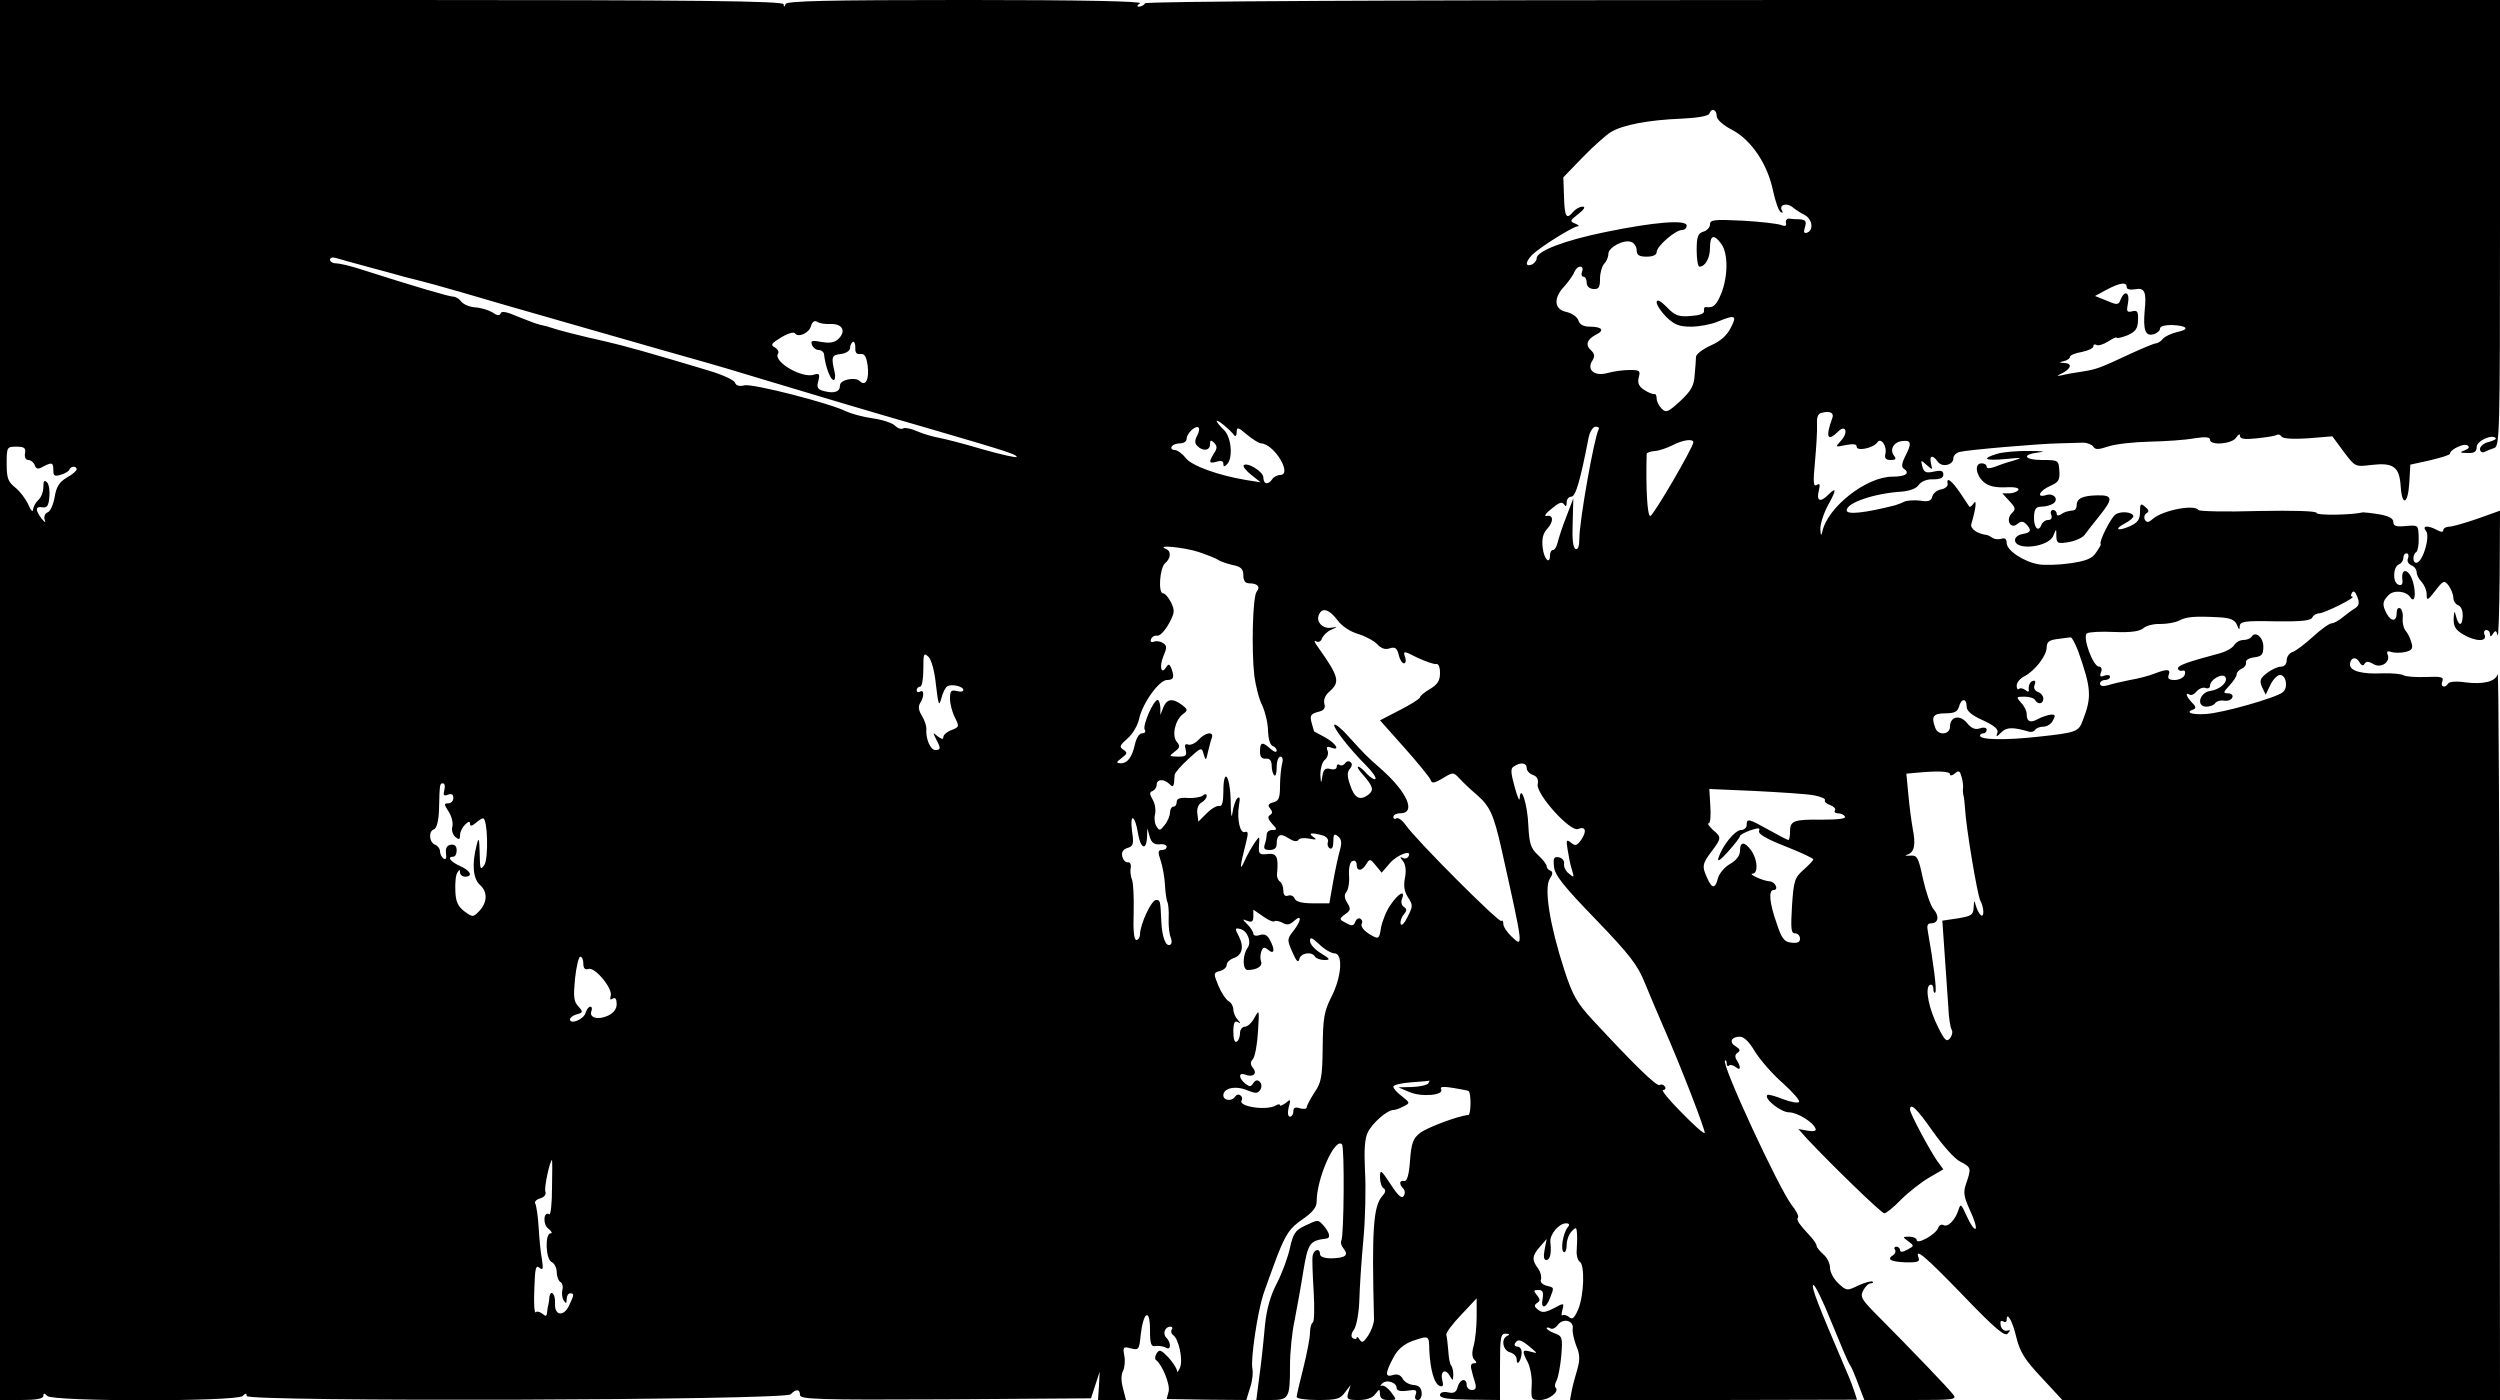 <?xml version="1.0" standalone="no"?>
<!DOCTYPE svg PUBLIC "-//W3C//DTD SVG 20010904//EN"
 "http://www.w3.org/TR/2001/REC-SVG-20010904/DTD/svg10.dtd">
<svg version="1.0" xmlns="http://www.w3.org/2000/svg"
 width="750pt" height="420pt" viewBox="0 0 750 420"
 preserveAspectRatio="xMidYMid meet">
<g transform="translate(0,420) scale(0.1,-0.1)"
fill="#000000" stroke="none">
<path d="M0 2100 l0 -2100 65 0 c44 0 65 4 65 12 0 9 3 9 12 0 17 -17 569 -17
586 0 9 9 12 9 12 0 0 -18 1613 -13 1632 5 16 17 28 16 28 -2 0 -13 53 -15
437 -13 l436 3 13 40 13 40 -2 -42 -3 -43 42 0 42 0 -9 35 c-6 22 -6 41 0 52
5 10 7 31 4 46 -5 26 -3 28 19 22 24 -6 26 -4 30 40 8 70 28 82 28 16 0 -44 3
-52 18 -49 9 1 23 -1 30 -5 15 -10 16 15 1 30 -12 12 -4 33 12 33 6 0 8 -4 4
-9 -3 -5 -1 -12 4 -16 17 -10 31 -75 21 -98 -5 -12 -9 -16 -9 -9 -1 7 -12 25
-26 40 -21 22 -27 25 -35 12 -5 -8 -6 -17 -2 -20 19 -14 43 -74 38 -94 l-6
-23 119 -2 120 -1 11 36 c7 19 10 46 7 60 -5 27 15 165 33 221 7 21 26 73 42
116 26 66 38 83 74 108 31 21 44 37 44 54 0 70 55 194 76 172 8 -8 6 -276 -2
-289 -3 -5 0 -16 7 -24 16 -20 5 -28 -37 -29 -21 0 -34 5 -34 13 0 18 -18 15
-22 -5 -2 -9 0 -57 3 -107 3 -50 2 -93 -3 -94 -4 -2 -8 -16 -8 -30 0 -15 -9
-62 -20 -106 -11 -43 -20 -82 -20 -87 0 -5 29 -9 64 -9 56 0 67 3 81 23 l17
22 -7 -22 c-6 -21 -3 -23 31 -23 23 0 42 6 50 18 13 16 13 16 14 0 0 -13 8
-18 25 -18 26 0 26 0 8 24 -10 13 -22 21 -28 19 -5 -3 -5 -1 1 6 13 14 44 4
44 -13 0 -8 11 -11 32 -8 26 4 30 2 25 -12 -4 -10 -1 -16 7 -16 7 0 12 10 11
22 -1 15 -9 22 -24 23 -13 1 -28 9 -33 19 -6 11 -16 15 -29 11 -24 -8 -24 5 1
52 13 25 31 40 57 50 51 17 50 18 51 -29 3 -58 15 -101 32 -106 9 -3 11 2 7
17 -7 27 9 37 22 14 10 -17 10 -16 11 3 0 11 -3 23 -6 27 -4 3 -8 23 -9 44 -2
21 -4 43 -6 48 -2 6 18 33 44 60 l47 50 0 -55 c0 -30 -4 -69 -9 -87 -6 -21 -5
-35 2 -42 8 -8 8 -11 -2 -11 -7 0 -10 -7 -7 -17 2 -10 7 -28 11 -40 5 -17 2
-23 -9 -23 -9 0 -16 7 -16 15 0 23 -21 18 -27 -6 -4 -16 -12 -20 -29 -16 -15
3 -24 -1 -24 -8 0 -10 25 -13 90 -14 l90 -1 0 100 c0 89 2 100 18 99 10 0 12
-3 5 -6 -21 -8 -15 -44 7 -50 11 -3 20 -12 20 -21 0 -22 13 -6 15 18 1 11 -5
20 -12 20 -8 0 -11 5 -8 10 9 14 17 12 45 -11 24 -20 24 -20 2 -14 -26 7 -27
3 -8 -33 7 -15 13 -46 11 -69 -2 -41 -1 -43 25 -43 27 0 59 25 47 37 -4 3 -2
13 3 22 5 10 11 43 14 75 4 53 3 58 -20 66 -13 5 -24 12 -24 15 0 4 5 3 11 0
6 -4 16 1 23 11 16 21 49 12 44 -13 -1 -10 4 -33 11 -51 11 -26 11 -41 3 -70
-6 -20 -14 -49 -17 -65 l-5 -27 430 0 431 1 -7 22 c-4 12 -14 40 -24 62 -89
208 -107 255 -100 260 4 3 29 -48 55 -113 26 -64 50 -121 55 -127 4 -5 15 -31
25 -58 l18 -47 140 0 c131 0 139 1 126 17 -12 16 -110 119 -237 247 -38 39
-42 47 -32 65 6 12 16 21 22 21 6 0 9 2 6 5 -3 3 -22 -2 -42 -11 -35 -17 -36
-17 -61 6 -14 13 -25 34 -25 47 0 13 -9 31 -20 40 -11 10 -20 21 -20 25 0 5
-8 17 -17 27 -37 40 -45 52 -39 58 3 4 -5 21 -19 38 -40 53 -211 422 -200 433
3 3 5 -1 5 -8 0 -7 3 -10 7 -7 3 4 12 2 20 -4 15 -13 17 -1 3 21 -6 9 -5 17 3
22 9 6 7 11 -6 19 -21 12 -13 29 13 29 12 0 29 -17 45 -45 15 -24 52 -67 83
-94 31 -28 53 -53 49 -57 -4 -4 -26 0 -49 9 -23 9 -44 15 -46 12 -11 -11 41
-52 65 -52 25 0 74 -30 80 -50 2 -6 -7 -8 -24 -5 l-28 5 25 -28 c68 -73 224
-225 233 -225 5 0 28 18 50 41 22 22 60 52 84 66 l43 25 -19 26 c-24 35 -81
142 -81 153 0 23 21 3 69 -66 29 -41 65 -82 82 -90 33 -17 33 -20 18 -64 -10
-28 -8 -40 11 -82 13 -27 20 -52 17 -55 -4 -4 -15 12 -26 36 -18 39 -19 41
-26 19 -10 -30 -32 -52 -45 -44 -6 3 -13 -1 -16 -10 -8 -19 -64 -50 -64 -35 0
5 -10 10 -22 10 -21 0 -21 -1 -3 -14 18 -13 18 -14 -3 -25 -14 -8 -22 -8 -22
-1 0 5 -5 10 -11 10 -5 0 -8 -4 -4 -9 3 -5 1 -12 -5 -16 -21 -13 -9 -20 36
-22 36 -1 44 2 40 13 -13 33 19 6 133 -112 96 -100 125 -124 134 -115 9 10 9
12 -2 9 -8 -2 -17 5 -19 16 -2 11 0 16 7 12 6 -4 11 -2 11 4 0 28 18 -4 29
-52 11 -44 25 -67 76 -121 l62 -67 657 0 656 0 -1 1098 c-1 603 -3 1089 -6
1080 -6 -23 -43 -32 -98 -25 -25 4 -47 2 -50 -3 -10 -16 -25 -11 -18 6 5 13
-3 15 -49 13 -30 -1 -60 1 -67 5 -6 4 -35 7 -64 6 -61 -3 -97 7 -97 26 0 21
18 26 28 8 6 -11 12 -13 16 -5 5 8 12 7 26 -1 22 -14 52 5 43 28 -4 10 0 12
11 8 9 -3 28 -3 42 0 20 5 24 11 18 29 -3 12 -11 28 -18 36 -6 8 -9 24 -8 36
2 13 -2 26 -7 30 -7 3 -11 -2 -11 -14 0 -26 -16 -27 -30 -2 -14 27 -13 37 6
56 16 16 53 12 65 -7 13 -20 18 10 8 46 -11 39 -36 45 -32 8 2 -15 -2 -20 -12
-16 -18 7 -16 54 2 61 7 3 13 11 13 19 0 8 4 14 10 14 5 0 7 -7 4 -15 -4 -8 1
-17 10 -21 9 -3 16 -13 16 -21 0 -8 7 -21 15 -29 8 -9 15 -25 15 -37 0 -20 3
-19 26 11 24 31 27 32 40 15 7 -10 14 -26 14 -36 0 -10 7 -20 15 -23 9 -4 14
-17 13 -35 -2 -30 -13 -27 -21 6 -3 14 -5 11 -6 -10 -1 -24 6 -35 28 -48 37
-22 73 -23 65 -2 -4 8 -1 15 5 15 6 0 11 -6 11 -12 0 -9 3 -9 9 1 7 11 10 10
14 -5 2 -10 5 69 6 178 l1 196 -67 -24 c-38 -13 -76 -24 -85 -24 -10 0 -18 -5
-18 -10 0 -7 -6 -7 -19 0 -28 15 -46 13 -33 -3 13 -15 -8 -89 -27 -95 -13 -4
-15 24 -2 32 4 3 8 22 7 43 -1 38 -1 38 -38 35 -29 -3 -38 0 -38 12 0 11 -14
18 -42 23 -24 4 -46 6 -49 6 -31 -8 -139 -10 -139 -2 0 6 -67 8 -175 6 -97 -3
-178 -1 -180 3 -11 18 -108 -1 -137 -27 -12 -11 -18 -11 -23 -3 -4 7 -2 16 4
20 9 5 8 10 -4 20 -13 11 -15 9 -15 -16 0 -23 -7 -32 -31 -43 -37 -16 -48 -9
-14 9 14 7 25 17 25 21 0 13 -39 17 -54 5 -14 -10 -50 -82 -44 -88 2 -2 -5
-13 -14 -26 -12 -18 -30 -25 -78 -32 -35 -5 -77 -6 -94 -3 -46 8 -96 42 -96
64 0 12 -5 16 -15 13 -8 -3 -20 -2 -27 2 -7 5 -15 9 -18 9 -29 4 -50 19 -46
33 14 47 17 77 7 62 -5 -8 -11 -12 -13 -10 -2 3 -15 22 -28 42 -25 37 -42 49
-37 26 1 -7 -8 -14 -19 -16 -12 -2 -24 -11 -27 -21 -3 -14 -12 -17 -36 -13
-17 2 -39 1 -48 -3 -10 -5 -22 -9 -28 -11 -91 -23 -145 -29 -145 -15 0 23 84
51 164 56 24 2 45 9 52 20 8 11 25 18 44 17 20 0 30 4 30 14 0 12 -7 14 -29 9
-23 -5 -29 -2 -34 15 -5 21 -5 21 13 5 18 -16 18 -16 13 4 -6 25 5 28 21 5 13
-17 46 -9 46 11 0 8 8 16 18 19 21 6 239 25 302 26 25 1 56 1 69 2 13 0 27 -6
31 -12 6 -10 16 -9 46 1 22 7 77 13 124 14 47 1 106 5 133 10 32 5 47 4 47 -4
0 -19 68 -13 79 7 6 9 11 12 11 4 0 -9 14 -11 51 -7 28 3 54 7 59 10 5 3 11 1
15 -5 4 -6 35 -8 79 -5 l73 6 34 -46 c34 -45 34 -46 82 -40 67 8 85 -5 89 -63
4 -63 22 -56 26 11 l3 53 59 13 c33 8 60 16 60 20 0 12 41 32 52 25 8 -5 5
-10 -8 -15 -16 -6 -15 -8 9 -8 20 -1 27 4 27 18 0 18 45 39 57 27 3 -3 -6 -8
-21 -12 -14 -3 -26 -13 -26 -21 0 -8 6 -12 13 -9 6 3 20 9 30 12 16 6 17 47
17 675 l0 669 -2029 0 c-1324 0 -2032 -4 -2036 -10 -3 -6 -12 -10 -18 -10 -7
0 -6 4 3 10 10 6 -171 10 -522 10 -420 0 -537 -3 -541 -12 -4 -10 -6 -10 -6
-1 -1 10 -255 13 -1176 13 l-1175 0 0 -2100z m5150 1752 c0 -10 18 -27 47 -42
57 -30 106 -103 122 -182 7 -32 17 -61 23 -64 6 -4 8 -2 4 4 -10 17 13 25 31
11 8 -7 25 -18 37 -24 23 -12 28 -46 7 -53 -9 -3 -11 1 -6 17 5 17 2 21 -14
23 -12 0 -27 1 -33 2 -7 1 -12 -5 -10 -13 2 -9 -3 -11 -15 -6 -10 4 -62 10
-115 13 -85 4 -98 3 -98 -11 0 -9 -9 -19 -20 -22 -16 -5 -20 -15 -20 -56 0
-27 4 -49 8 -49 18 0 32 26 32 57 0 38 12 42 34 11 21 -29 20 -97 0 -148 -15
-36 -24 -45 -47 -41 -4 0 -6 -5 -5 -11 2 -9 -12 -14 -40 -16 -36 -3 -47 1 -72
27 -20 20 -30 24 -30 14 0 -8 13 -28 29 -44 24 -23 38 -29 74 -29 25 0 61 7
80 15 53 22 59 19 39 -19 -11 -22 -31 -40 -59 -52 -24 -11 -44 -26 -45 -34 0
-8 -2 -33 -4 -55 -2 -32 -10 -47 -43 -78 -37 -34 -43 -36 -56 -23 -8 8 -15 22
-15 30 0 9 -3 15 -7 14 -5 -1 -18 4 -30 12 -16 10 -21 21 -17 37 6 21 3 23
-27 23 -19 0 -48 -4 -66 -9 -39 -11 -64 9 -46 37 8 13 7 21 -4 31 -18 16 -12
33 15 47 27 13 18 24 -19 24 -18 0 -30 6 -34 19 -3 10 -19 21 -35 25 -38 7
-41 42 -6 78 12 14 26 33 29 42 4 9 11 16 18 16 6 0 9 -7 5 -15 -3 -8 -1 -15
4 -15 6 0 10 -8 10 -18 0 -11 8 -18 20 -19 16 -1 20 4 20 31 0 17 6 38 12 44
7 7 13 20 13 30 0 20 47 45 69 36 9 -3 16 -15 16 -25 0 -14 7 -19 30 -19 19 0
30 5 30 14 0 17 56 66 76 66 8 0 14 6 14 13 0 19 -97 11 -243 -19 -123 -25
-207 -57 -207 -79 0 -7 -7 -15 -15 -19 -20 -7 -19 8 1 29 23 23 122 85 137 86
6 0 3 4 -7 8 -17 7 -17 9 9 29 18 14 22 22 13 22 -9 0 -21 -7 -28 -15 -21 -25
-26 -17 -28 44 l-2 59 57 59 c32 33 70 67 86 77 35 21 111 36 212 40 46 2 81
8 83 15 6 18 22 13 22 -7z m-4045 -453 c44 -12 94 -25 110 -30 17 -4 55 -14
85 -22 30 -8 127 -36 215 -62 133 -38 466 -134 605 -173 19 -5 89 -26 155 -46
176 -53 329 -99 510 -151 236 -69 265 -78 265 -86 0 -3 -46 7 -102 23 -57 17
-116 32 -133 35 -16 3 -45 11 -63 19 -18 8 -37 12 -42 9 -6 -4 -17 0 -25 8 -8
8 -38 18 -67 22 -29 4 -65 14 -80 21 -47 24 -280 84 -305 78 -15 -4 -25 -1
-28 8 -3 8 -38 24 -78 36 -180 54 -255 75 -312 88 -68 15 -143 34 -165 42 -8
3 -22 6 -31 8 -9 2 -38 13 -65 24 -32 14 -50 18 -52 10 -3 -8 -11 -7 -25 3
-12 7 -35 14 -52 15 -16 1 -35 9 -41 17 -6 8 -17 15 -24 15 -12 0 -108 28
-274 81 -33 11 -68 19 -78 19 -10 0 -18 5 -18 11 0 6 8 8 18 5 9 -3 53 -15 97
-27z m5275 -60 c0 -7 10 -9 24 -7 30 6 36 -7 30 -64 -5 -58 2 -77 26 -71 11 3
20 11 20 17 0 7 14 11 35 11 47 -2 56 -13 17 -21 -17 -4 -37 -13 -43 -20 -6
-8 -16 -14 -21 -14 -5 0 -39 -14 -76 -31 -96 -45 -103 -47 -147 -54 -22 -3
-49 -8 -60 -11 -17 -3 -16 -2 3 7 26 14 29 29 5 30 -17 1 -17 2 0 6 9 2 17 8
17 13 0 4 16 11 35 14 19 4 35 11 35 17 0 6 4 7 10 4 5 -3 21 2 35 11 14 9 25
14 25 11 0 -3 14 0 32 7 25 11 31 20 32 45 1 27 -2 31 -18 27 -16 -4 -17 0
-12 25 6 32 -10 40 -22 11 -6 -17 -10 -18 -42 -4 l-35 14 35 19 c40 21 60 24
60 8z m-3888 -111 c35 1 47 -21 24 -44 -12 -12 -26 -14 -51 -10 -29 6 -34 4
-29 -9 3 -8 12 -15 20 -15 8 0 15 -6 16 -12 4 -37 19 -78 29 -78 4 0 6 10 3
23 -11 47 -9 52 19 55 15 2 27 10 27 17 0 8 4 16 8 19 5 3 8 -5 8 -17 -1 -15
4 -21 15 -19 12 2 18 -7 22 -35 5 -41 -6 -64 -24 -46 -13 13 -59 4 -59 -13 0
-19 -16 -25 -45 -18 -22 5 -26 11 -20 31 5 21 3 24 -13 19 -36 -12 -123 39
-108 63 4 5 -1 14 -10 19 -13 7 -10 12 20 30 19 12 38 17 41 12 9 -14 43 1 48
22 4 13 10 17 18 13 6 -5 25 -8 41 -7z m3005 -282 c-21 -57 -15 -73 17 -41 23
23 32 -2 9 -27 -18 -20 -18 -20 15 -13 22 4 32 3 32 -5 0 -15 51 -4 62 13 11
16 30 -12 24 -35 -3 -13 2 -18 16 -18 15 0 18 3 10 13 -14 18 -1 42 26 44 26
3 28 -7 7 -47 -9 -18 -11 -31 -5 -35 22 -14 8 -25 -33 -25 -78 0 -195 -92
-210 -165 -3 -14 -5 -12 -6 8 0 16 10 48 24 73 25 45 25 55 -1 29 -23 -23 -35
-18 -28 11 5 21 4 25 -6 19 -10 -6 -11 8 -5 71 4 43 7 93 6 111 -1 23 3 33 16
35 23 6 36 -1 30 -16z m-1795 -51 c4 -6 8 -2 8 8 0 17 4 16 31 -7 17 -14 36
-26 42 -26 40 -2 96 -95 57 -95 -8 0 -19 -6 -23 -12 -12 -19 -27 -16 -27 5 0
17 -49 47 -59 36 -3 -3 7 -16 22 -28 l29 -23 -44 7 c-83 14 -162 42 -181 66
-10 13 -25 24 -33 24 -8 0 -12 5 -9 10 3 6 15 10 26 10 10 0 19 6 19 14 0 16
28 42 36 33 3 -3 1 -14 -5 -25 -7 -13 -7 -22 1 -30 17 -17 38 -14 38 5 0 13 3
14 12 5 10 -10 10 -17 0 -32 -17 -27 -15 -32 8 -25 13 4 20 2 20 -6 0 -10 3
-10 11 -2 19 19 13 83 -10 104 -12 11 -21 23 -21 26 0 7 40 -26 52 -42z m1094
17 c-13 -22 -58 -275 -58 -328 0 -22 -4 -34 -11 -31 -8 3 -11 29 -9 78 l2 74
-21 -55 c-12 -30 -23 -65 -26 -77 -3 -13 -9 -23 -14 -23 -5 0 -9 -7 -9 -15 0
-31 -18 -13 -22 22 -3 27 1 43 14 57 20 22 18 43 -3 38 -8 -1 -1 9 16 22 21
18 31 22 37 13 5 -8 8 -7 8 6 0 9 6 17 14 17 13 0 27 49 52 178 4 18 13 32 21
32 8 0 12 -4 9 -8z m284 -39 c-1 -16 -118 -217 -129 -221 -9 -3 -14 86 -11
186 0 4 11 8 25 9 13 1 36 9 52 17 30 16 63 21 63 9z m-5005 -33 c-2 -12 2
-20 10 -20 7 0 16 -7 19 -15 4 -12 10 -14 25 -5 27 14 31 13 31 -11 0 -17 4
-19 23 -13 12 3 24 11 25 15 4 11 22 12 22 1 0 -4 -13 -16 -30 -25 -23 -14
-31 -28 -36 -58 -4 -23 -13 -43 -21 -46 -8 -3 -12 -13 -9 -22 4 -11 2 -10 -9
3 -20 26 -19 38 3 34 13 -2 18 5 20 31 2 18 -1 38 -7 44 -8 8 -11 4 -11 -15 0
-14 -7 -31 -15 -38 -8 -7 -15 -20 -16 -29 0 -9 -7 -2 -14 15 -8 18 -26 41 -40
52 -21 17 -25 28 -25 71 0 50 1 51 29 51 24 0 29 -4 26 -20z m3521 -296 c27
-9 54 -20 59 -24 6 -4 25 -11 43 -15 25 -5 32 -12 32 -31 0 -17 6 -24 18 -24
25 0 34 -11 22 -25 -12 -14 -16 -175 -7 -253 4 -29 14 -70 24 -89 9 -20 17
-54 17 -76 1 -23 6 -42 14 -45 6 -2 12 -8 12 -14 0 -6 -8 -4 -18 5 -25 23 -32
21 -32 -7 0 -17 5 -23 18 -22 11 1 17 -6 17 -21 0 -11 3 -25 8 -29 4 -4 7 7 7
24 0 18 5 32 11 32 7 0 9 -9 5 -22 -3 -13 -6 -43 -6 -66 0 -36 -4 -45 -20 -49
-15 -4 -18 -9 -10 -18 8 -10 8 -15 0 -20 -8 -5 -6 -13 6 -26 16 -17 16 -19 1
-19 -10 0 -17 -6 -17 -14 0 -8 -3 -21 -6 -30 -4 -12 0 -16 15 -16 14 0 21 6
21 18 0 28 11 34 36 17 14 -9 25 -11 29 -5 3 6 18 7 33 4 21 -4 24 -3 12 5
-17 12 -6 14 27 5 12 -3 19 -12 17 -19 -3 -7 -1 -16 5 -20 7 -4 11 4 11 21 0
22 3 24 14 15 11 -9 12 -20 5 -44 -5 -18 -14 -60 -20 -94 l-11 -63 -49 0 c-34
0 -51 5 -55 14 -3 8 -12 12 -20 9 -9 -3 -14 2 -14 15 0 12 -5 24 -10 27 -6 4
-10 14 -9 23 5 52 -1 63 -28 60 -25 -3 -28 0 -26 26 2 29 2 29 -13 8 -8 -12
-22 -36 -30 -54 -16 -36 -15 -20 4 54 7 28 7 35 -3 32 -15 -6 -25 39 -18 81 4
21 2 27 -5 20 -6 -5 -12 -26 -15 -45 -2 -19 -5 -2 -5 38 -2 78 -22 102 -22 26
0 -30 -4 -44 -12 -42 -6 2 -23 -7 -37 -21 l-26 -26 -3 24 c-2 15 3 28 12 33 9
5 16 14 16 20 0 7 -5 7 -12 1 -7 -5 -28 -8 -45 -7 -23 2 -33 -2 -33 -12 0 -8
-4 -14 -10 -14 -5 0 -10 -8 -10 -17 0 -10 -7 -27 -16 -38 -13 -17 -16 -18 -24
-5 -6 8 -8 25 -5 37 3 13 0 32 -7 44 -10 17 -10 23 0 26 6 3 12 11 12 19 0 17
22 18 38 2 9 -9 12 -9 14 3 0 7 2 19 2 25 1 6 19 27 41 47 39 36 40 36 46 14
6 -20 7 -20 13 8 4 17 9 36 12 43 5 19 -21 14 -40 -7 -10 -11 -24 -17 -31 -15
-10 4 -12 -1 -8 -15 4 -18 1 -21 -23 -21 -27 1 -28 1 -10 15 16 12 17 17 6 30
-15 18 -5 64 18 82 16 12 16 14 -2 28 -28 21 -45 19 -56 -7 l-9 -23 0 23 c-1
12 -4 22 -8 22 -13 0 -46 -77 -39 -89 4 -6 1 -11 -8 -11 -8 0 -17 -14 -21 -32
-9 -40 -22 -58 -44 -58 -13 1 -13 3 4 16 17 13 18 16 5 25 -13 8 -11 13 13 34
15 13 30 39 34 57 9 46 60 118 84 118 20 0 23 8 13 35 -5 13 -9 14 -15 4 -15
-25 -22 0 -9 32 11 26 11 32 -1 40 -8 5 -20 7 -27 4 -8 -3 -12 0 -9 7 2 7 10
12 18 11 8 -2 23 14 35 35 18 33 19 40 7 65 -8 15 -18 27 -24 27 -15 0 -10 76
6 90 18 15 19 37 3 43 -34 14 55 5 98 -9z m3469 -169 c-9 -5 -26 -18 -37 -27
-12 -10 -27 -18 -33 -18 -7 0 -32 -18 -56 -40 -24 -22 -52 -43 -61 -46 -10 -3
-18 -14 -18 -25 0 -11 -7 -19 -17 -19 -10 0 -29 -9 -42 -19 -21 -16 -23 -23
-15 -42 l11 -23 14 29 c8 17 21 30 29 30 19 0 25 -39 8 -52 -22 -17 -180 -62
-230 -65 -44 -3 -64 5 -37 14 8 3 6 10 -5 20 -17 18 -22 33 -7 24 5 -3 14 1
21 10 7 8 19 13 27 10 7 -3 13 0 13 7 0 18 37 39 46 26 9 -15 -16 -38 -46 -42
-32 -5 -42 -47 -11 -47 11 0 23 5 26 10 4 6 16 10 27 8 12 -2 23 3 25 10 3 6
-3 12 -13 12 -15 0 -15 3 4 23 12 13 22 28 22 34 0 6 7 13 15 17 8 3 14 11 13
18 -2 8 9 14 25 16 22 3 27 8 27 32 0 28 -24 48 -35 30 -4 -6 -15 -10 -25 -10
-10 0 -23 -7 -28 -16 -5 -8 -24 -19 -43 -24 -97 -26 -125 -36 -125 -45 0 -5 6
-9 13 -7 8 2 10 -3 7 -13 -3 -8 -17 -15 -30 -15 -17 0 -22 4 -18 15 7 18 -4
19 -43 4 -15 -6 -48 -15 -73 -19 -25 -5 -55 -12 -67 -16 -14 -4 -23 -2 -23 5
0 6 7 11 15 11 8 0 15 4 15 10 0 5 -8 6 -17 3 -12 -5 -15 -2 -10 10 4 10 1 17
-6 17 -18 0 -51 91 -36 100 6 4 43 6 82 4 51 -2 77 2 88 12 8 7 31 13 50 12
19 0 44 4 56 10 22 12 47 14 122 10 33 -2 46 -8 52 -23 6 -15 8 -16 8 -4 1 15
15 17 108 15 77 -1 107 2 110 12 3 6 12 12 21 12 17 1 113 49 99 50 -5 0 -5 5
-1 12 5 7 10 3 16 -13 7 -18 5 -26 -7 -34z m-3053 -35 c13 -18 38 -35 63 -42
22 -7 48 -21 57 -31 11 -12 24 -17 37 -12 16 5 22 1 27 -19 3 -14 10 -26 16
-26 5 0 7 9 3 19 -6 19 -4 19 37 -2 24 -11 49 -20 56 -19 7 2 12 -8 12 -27 0
-23 -7 -34 -30 -48 -16 -9 -30 -21 -30 -25 0 -4 -27 -21 -60 -38 l-60 -31 73
-82 c41 -46 76 -89 79 -97 3 -11 11 -10 36 5 31 19 32 19 50 0 10 -11 34 -34
53 -50 39 -34 50 -59 73 -160 67 -301 67 -299 31 -265 -14 13 -25 30 -25 38 0
9 -3 13 -6 9 -7 -6 -256 243 -287 288 -10 14 -22 23 -28 20 -5 -4 -9 -1 -9 4
0 6 9 11 20 11 50 0 22 64 -59 135 -42 37 -46 41 -94 94 -21 24 -41 40 -44 37
-6 -6 43 -70 94 -121 19 -19 33 -38 29 -42 -3 -3 -14 4 -25 15 -10 12 -22 22
-26 22 -5 0 1 -10 12 -22 33 -38 36 -48 17 -63 -25 -18 -41 -9 -54 31 -9 26
-9 38 0 48 7 9 7 16 1 20 -5 4 -12 2 -16 -4 -4 -6 -11 -8 -16 -5 -5 4 -9 1 -9
-6 0 -6 -8 -9 -19 -6 -15 4 -21 -1 -24 -22 -4 -24 -4 -23 -6 5 0 17 5 37 13
44 8 6 12 19 9 27 -5 13 -2 15 11 10 28 -11 14 13 -19 31 -17 9 -31 17 -32 17
-1 0 -4 12 -8 26 -6 22 -3 27 18 33 19 4 24 11 20 25 -3 12 3 26 16 37 32 28
28 44 -36 134 -10 13 -12 21 -5 16 7 -4 15 -1 18 9 4 9 16 21 28 26 20 9 20 9
1 6 -25 -5 -47 16 -39 37 9 25 31 19 56 -14z m2222 -92 c40 -113 42 -139 14
-210 -12 -33 -19 -36 -132 -48 -98 -11 -176 -10 -176 3 0 4 5 7 10 7 6 0 10 5
10 11 0 6 -9 8 -20 4 -14 -5 -26 0 -39 16 -21 26 -51 20 -51 -11 0 -24 -35
-28 -44 -4 -13 34 -7 44 30 44 27 0 37 5 41 20 7 26 23 26 23 0 0 -13 15 -26
49 -41 36 -17 47 -27 43 -38 -5 -13 -2 -12 12 2 16 16 35 16 83 2 7 -2 15 0
18 5 4 6 15 10 25 10 11 0 24 8 29 19 8 15 7 18 -7 17 -9 -1 -27 -7 -38 -13
-23 -13 -34 -8 -34 15 0 9 -7 24 -17 34 -15 17 -15 18 10 18 14 0 29 -4 32
-10 9 -15 25 -12 25 4 0 8 -7 17 -16 20 -10 4 -14 12 -10 22 4 10 1 14 -6 11
-7 -2 -12 -12 -12 -21 2 -12 -1 -14 -10 -6 -7 5 -16 7 -19 3 -4 -3 -7 1 -7 10
0 9 10 22 23 28 32 17 66 61 67 86 0 17 7 23 33 26 17 2 35 5 39 5 3 1 13 -17
22 -40z m-3426 -104 c7 -59 9 -65 16 -39 4 16 12 33 18 36 13 8 48 0 48 -11 0
-5 -9 -6 -20 -3 -17 4 -20 0 -20 -23 0 -16 7 -42 15 -57 13 -26 13 -28 -10
-37 -14 -5 -25 -15 -25 -21 0 -8 -5 -7 -17 2 -15 13 -15 12 -5 -8 15 -28 15
-33 -2 -33 -15 0 -29 34 -27 62 1 9 -5 27 -13 40 -10 16 -12 28 -6 38 13 20
13 43 0 35 -5 -3 -10 -1 -10 4 0 6 5 11 10 11 6 0 10 23 10 52 0 48 1 51 16
37 9 -10 18 -44 22 -85z m1772 -248 c0 -8 8 -17 19 -21 12 -4 17 -13 14 -28
-5 -29 97 -143 121 -134 23 9 27 -6 10 -32 -13 -18 -18 -20 -31 -9 -14 11 -15
8 -10 -22 3 -19 8 -46 13 -60 7 -23 6 -24 -9 -11 -10 7 -16 21 -15 29 2 9 -5
18 -15 20 -15 3 -18 -2 -15 -28 2 -25 29 -59 125 -158 103 -107 126 -137 148
-192 15 -36 39 -94 55 -130 53 -120 128 -315 124 -319 -3 -3 -34 25 -70 62
-37 37 -61 67 -55 67 7 0 9 5 6 10 -4 6 -11 8 -16 5 -8 -6 -74 58 -200 194
-49 53 -61 74 -87 154 -43 133 -60 242 -43 270 10 15 10 22 2 25 -6 2 -11 8
-11 13 0 6 -12 21 -26 34 -22 20 -26 34 -29 88 -2 63 -23 128 -26 82 0 -11 -7
4 -15 34 -12 44 -13 56 -2 62 20 13 38 11 38 -5z m1270 -19 c0 -5 7 -4 15 3
12 10 15 7 20 -12 4 -13 5 -28 4 -34 -1 -5 0 -13 1 -19 2 -5 4 -23 5 -40 3
-57 37 -260 46 -277 12 -22 12 -55 0 -42 -5 5 -11 18 -14 29 -4 16 -5 14 -6
-6 -1 -24 -6 -27 -47 -34 l-47 -7 7 -101 c4 -56 9 -127 11 -158 1 -31 6 -62
10 -68 4 -7 1 -18 -5 -26 -10 -12 -16 -6 -35 32 -28 55 -41 118 -26 128 6 3
11 -1 11 -11 0 -10 3 -15 6 -11 5 5 -6 91 -22 180 -4 20 -2 27 9 27 22 0 26
21 8 42 -9 10 -23 51 -32 91 -14 66 -17 72 -40 70 -13 -1 -16 1 -7 3 21 7 26
29 16 79 -4 22 -10 68 -13 102 l-6 62 33 3 c64 6 98 4 98 -5z m-4517 -47 c-4
-16 -2 -19 11 -14 11 4 16 1 16 -10 0 -9 -7 -16 -15 -16 -14 0 -13 -3 1 -25 9
-14 14 -34 11 -45 -3 -10 1 -24 9 -31 11 -9 14 -8 14 5 0 10 7 24 15 32 10 10
15 11 15 3 0 -8 5 -8 17 2 9 8 19 14 22 14 14 0 17 -120 4 -140 -12 -17 -13
-14 -14 35 -1 46 -3 50 -9 25 -15 -58 -11 -101 10 -120 24 -21 22 -54 -4 -80
-17 -17 -18 -17 -43 1 -19 15 -26 29 -27 61 -1 24 1 48 6 55 6 10 8 10 8 1 0
-7 7 -13 15 -13 25 0 17 18 -15 32 -29 13 -40 28 -20 28 6 0 10 9 10 19 0 13
-6 18 -17 17 -12 -2 -17 -10 -15 -26 2 -14 0 -20 -7 -16 -6 4 -11 14 -11 22 0
8 -7 17 -15 20 -18 7 -20 41 -3 46 8 3 14 26 15 59 2 78 2 79 12 79 5 0 7 -9
4 -20z m4109 -16 c21 -4 35 -10 33 -15 -3 -4 4 -10 15 -14 11 -4 18 -11 15
-16 -4 -5 1 -9 9 -9 8 0 18 -4 21 -10 4 -6 -22 -9 -69 -9 -86 1 -96 -3 -96
-37 0 -13 -2 -24 -5 -24 -3 0 -29 14 -58 30 -61 34 -67 36 -67 15 0 -8 -8 -15
-17 -15 -18 0 -57 -48 -68 -85 -4 -12 7 -5 29 20 20 22 36 43 36 47 0 3 14 11
31 17 25 8 30 8 26 -2 -3 -9 23 -24 79 -46 46 -18 84 -36 84 -39 0 -3 -13 -17
-29 -31 -27 -24 -30 -33 -35 -108 -4 -69 -3 -83 9 -83 8 0 15 -7 15 -16 0 -11
-8 -14 -26 -12 -21 2 -29 12 -44 58 -22 62 -25 100 -9 100 16 0 5 25 -12 26
-20 1 -67 23 -51 23 17 1 15 42 -4 69 -20 28 -34 28 -34 0 0 -15 -11 -29 -30
-40 -16 -9 -32 -28 -36 -42 -8 -33 -18 -33 -32 -1 -17 36 -15 44 13 81 30 40
30 42 3 65 -11 11 -17 19 -12 19 5 0 7 23 5 51 l-3 52 138 -6 c77 -4 156 -9
176 -13z m-2028 -114 c7 -45 25 -54 27 -12 l1 27 7 -25 c5 -18 14 -24 29 -23
12 2 22 -2 22 -7 0 -6 -6 -10 -14 -10 -12 0 -13 -6 -4 -32 6 -18 12 -52 13
-74 1 -23 5 -46 7 -50 3 -5 5 -27 4 -49 -1 -22 2 -48 6 -57 4 -9 4 -19 -1 -22
-13 -8 -25 22 -27 69 -3 64 -3 65 -16 65 -14 0 -48 -74 -48 -103 0 -9 -5 -17
-11 -17 -7 0 -10 29 -8 83 1 45 -1 89 -5 98 -4 10 -6 25 -4 35 2 11 -2 18 -8
17 -7 -1 -14 6 -17 17 -3 13 1 21 15 26 18 5 20 12 14 51 -7 55 9 49 18 -7z
m811 -70 c-4 -6 -12 -7 -18 -3 -8 4 -7 1 1 -9 9 -11 11 -29 7 -51 -5 -24 -2
-42 9 -59 15 -23 15 -27 -1 -58 -9 -19 -18 -29 -21 -22 -2 7 2 20 9 28 10 12
10 17 1 23 -7 4 -10 15 -6 24 11 29 -10 18 -34 -17 -13 -18 -25 -49 -29 -69
-5 -33 -7 -35 -27 -24 -25 14 -36 28 -30 38 2 4 0 10 -5 13 -5 3 -12 -1 -15
-9 -5 -13 -10 -14 -28 -4 -21 11 -21 12 -3 26 17 12 18 16 7 34 -9 15 -10 24
-3 33 6 7 10 30 8 51 -1 23 3 40 11 42 6 3 12 -2 12 -11 0 -21 16 -20 29 2 10
16 12 16 28 -4 l18 -22 25 29 c23 26 69 42 55 19z m-402 -194 c3 3 14 1 24 -4
13 -8 22 -7 35 5 24 22 23 2 -2 -30 -19 -24 -19 -27 -3 -63 12 -28 18 -34 21
-21 4 18 37 24 47 7 3 -5 16 -10 28 -10 19 0 18 3 -10 20 -18 11 -33 27 -33
37 0 13 5 11 28 -10 15 -15 36 -27 45 -27 27 0 22 -71 -9 -131 -22 -44 -25
-64 -26 -152 -1 -88 -4 -105 -25 -135 -12 -19 -23 -39 -23 -44 0 -5 -9 -6 -20
-3 -14 5 -20 2 -20 -9 0 -9 -5 -16 -10 -16 -6 0 -8 11 -4 28 7 24 6 26 -9 13
-10 -7 -17 -10 -17 -7 0 4 -5 4 -12 0 -27 -17 -115 -4 -103 15 3 5 1 12 -4 15
-5 4 -12 2 -16 -4 -9 -15 -35 -12 -35 4 0 22 37 30 72 15 25 -10 31 -10 39 2
5 8 4 18 -2 24 -6 6 -13 5 -19 -4 -7 -12 -11 -12 -24 -2 -21 17 -21 35 0 27
23 -9 37 3 23 20 -8 10 -9 18 0 27 6 8 13 45 15 83 4 65 4 67 -10 42 -8 -16
-21 -28 -29 -28 -8 0 -15 -9 -15 -19 0 -11 -4 -23 -10 -26 -6 -4 -10 8 -10 30
0 26 4 34 13 29 10 -6 10 -4 0 7 -7 7 -13 21 -13 31 0 9 -7 21 -15 25 -8 5
-21 25 -30 46 -15 37 -15 39 5 44 11 3 20 11 20 18 0 8 9 16 19 20 27 8 34 33
18 65 -13 25 -13 27 4 23 22 -6 34 -39 22 -56 -16 -22 -16 -67 0 -67 28 0 46
12 40 26 -3 8 -2 21 1 30 5 13 9 14 21 4 18 -15 21 1 4 31 -7 14 -16 18 -30
14 -10 -4 -19 -2 -19 4 0 5 -8 18 -17 27 -17 17 -17 18 0 11 13 -5 17 -1 17
14 l0 20 29 -20 c15 -11 31 -18 34 -15z m-2073 -127 c0 -14 5 -19 15 -16 19 8
75 -60 67 -81 -3 -10 -1 -13 6 -8 8 5 12 -1 12 -16 0 -15 -9 -27 -26 -35 -30
-14 -57 -6 -50 13 3 8 2 14 -3 14 -5 0 -11 -8 -14 -18 -5 -20 -47 -37 -47 -20
0 5 9 12 20 15 19 5 20 7 5 24 -14 14 -15 30 -10 83 4 36 11 66 16 66 5 0 9
-9 9 -21z m2535 -359 c-3 -5 -25 -10 -48 -11 l-42 -1 33 -14 c36 -16 107 -10
95 9 -4 7 8 8 38 3 24 -4 44 -8 45 -9 8 -8 7 -72 -1 -72 -29 -2 -123 -37 -145
-54 -21 -16 -26 -31 -30 -83 -3 -43 -9 -62 -17 -61 -15 3 -17 -9 -3 -23 5 -5
6 -15 1 -22 -6 -9 -17 1 -39 35 -29 44 -32 46 -32 21 0 -15 5 -30 11 -33 7 -5
6 -12 -4 -23 -27 -31 -32 -98 -25 -370 0 -12 -8 -34 -17 -48 -14 -21 -19 -24
-26 -13 -5 8 -9 10 -9 6 0 -5 -5 -5 -11 -2 -7 5 -6 14 4 28 7 12 14 51 15 87
1 36 6 117 12 180 6 63 8 156 5 206 -3 66 -1 99 9 118 14 28 58 66 76 66 6 0
20 5 31 11 20 10 19 11 -5 30 -15 11 -26 24 -26 29 0 5 24 11 53 13 28 2 53 4
55 5 2 1 0 -2 -3 -8z m-2629 -314 c0 -46 -4 -82 -8 -79 -18 11 -20 -31 -3 -43
10 -8 13 -14 7 -14 -18 0 -15 -79 3 -86 8 -4 15 -17 15 -29 0 -13 5 -27 11
-31 6 -3 9 -14 6 -24 -2 -10 -1 -24 4 -31 7 -11 9 -10 9 4 0 9 5 17 10 17 13
0 13 -3 -2 -35 -16 -36 -45 -33 -43 5 2 28 -13 44 -17 18 0 -7 -2 -17 -3 -23
-2 -5 -3 -16 -4 -24 -1 -10 -4 -11 -14 -2 -8 6 -17 8 -20 4 -4 -3 -6 28 -4 70
2 61 4 73 15 64 11 -9 12 -4 8 24 -4 19 -8 62 -10 96 -2 34 -7 66 -10 72 -4 5
3 13 15 16 13 4 18 12 15 21 -4 12 14 94 20 94 1 0 1 -38 0 -84z m3047 -118
c-14 -18 -22 -67 -12 -74 5 -3 9 7 9 21 0 15 7 33 15 41 13 14 15 13 16 -8 1
-13 0 -35 -1 -50 -1 -14 3 -29 9 -33 16 -9 13 -100 -4 -142 -12 -28 -18 -33
-28 -24 -8 6 -16 8 -20 5 -3 -3 -3 4 0 16 6 22 5 22 -26 5 -26 -13 -35 -14
-47 -4 -12 9 -12 14 -3 20 10 6 10 11 0 23 -11 14 -11 16 4 16 13 0 16 -6 13
-25 -7 -33 10 -32 22 1 13 33 13 31 -11 37 -13 4 -19 11 -16 19 2 8 -1 22 -9
33 -19 25 -18 38 6 65 l20 23 -6 -31 c-4 -21 -3 -32 5 -32 11 0 16 19 12 54
-2 23 26 56 47 56 10 0 12 -4 5 -12z"/>
<path d="M5993 2839 c-51 -15 -39 -22 25 -16 49 5 52 4 22 -5 -19 -5 -45 -14
-57 -19 -15 -5 -23 -5 -23 1 0 6 -7 10 -15 10 -22 0 -18 -34 5 -55 14 -13 34
-18 66 -17 28 2 43 -2 39 -8 -3 -5 -16 -10 -27 -10 l-21 0 21 -23 c19 -20 20
-25 7 -37 -19 -20 -3 -49 17 -32 11 9 17 9 26 0 18 -18 15 -26 -10 -30 -13 -2
-23 -10 -23 -18 0 -33 101 -22 115 13 9 22 9 22 9 -2 1 -21 4 -23 39 -17 20 4
42 14 47 23 6 8 25 33 43 55 42 52 41 63 -6 62 -44 -1 -62 -9 -62 -30 0 -8 -4
-15 -10 -15 -20 -3 -25 -4 -37 -12 -8 -5 -13 -4 -13 2 0 6 -5 11 -11 11 -6 0
-9 -7 -5 -15 3 -9 0 -15 -10 -15 -8 0 -17 -7 -20 -15 -9 -23 -23 -8 -22 25 1
23 6 30 22 30 12 0 27 4 35 9 19 12 3 33 -20 26 -31 -10 -22 12 11 27 26 11
30 18 28 46 -2 31 -3 32 -50 32 -57 0 -65 17 -10 23 21 2 10 4 -28 4 -36 1
-80 -3 -97 -8z"/>
<path d="M3913 522 c-27 -13 -34 -24 -43 -65 -6 -28 -23 -75 -39 -106 -20 -38
-31 -78 -36 -126 -7 -75 -10 -103 -20 -178 l-6 -47 44 0 c54 0 57 6 57 103 0
40 6 101 14 137 7 36 19 102 26 147 14 83 19 91 67 97 16 1 13 16 -6 39 -18
19 -15 19 -58 -1z"/>
</g>
</svg>

